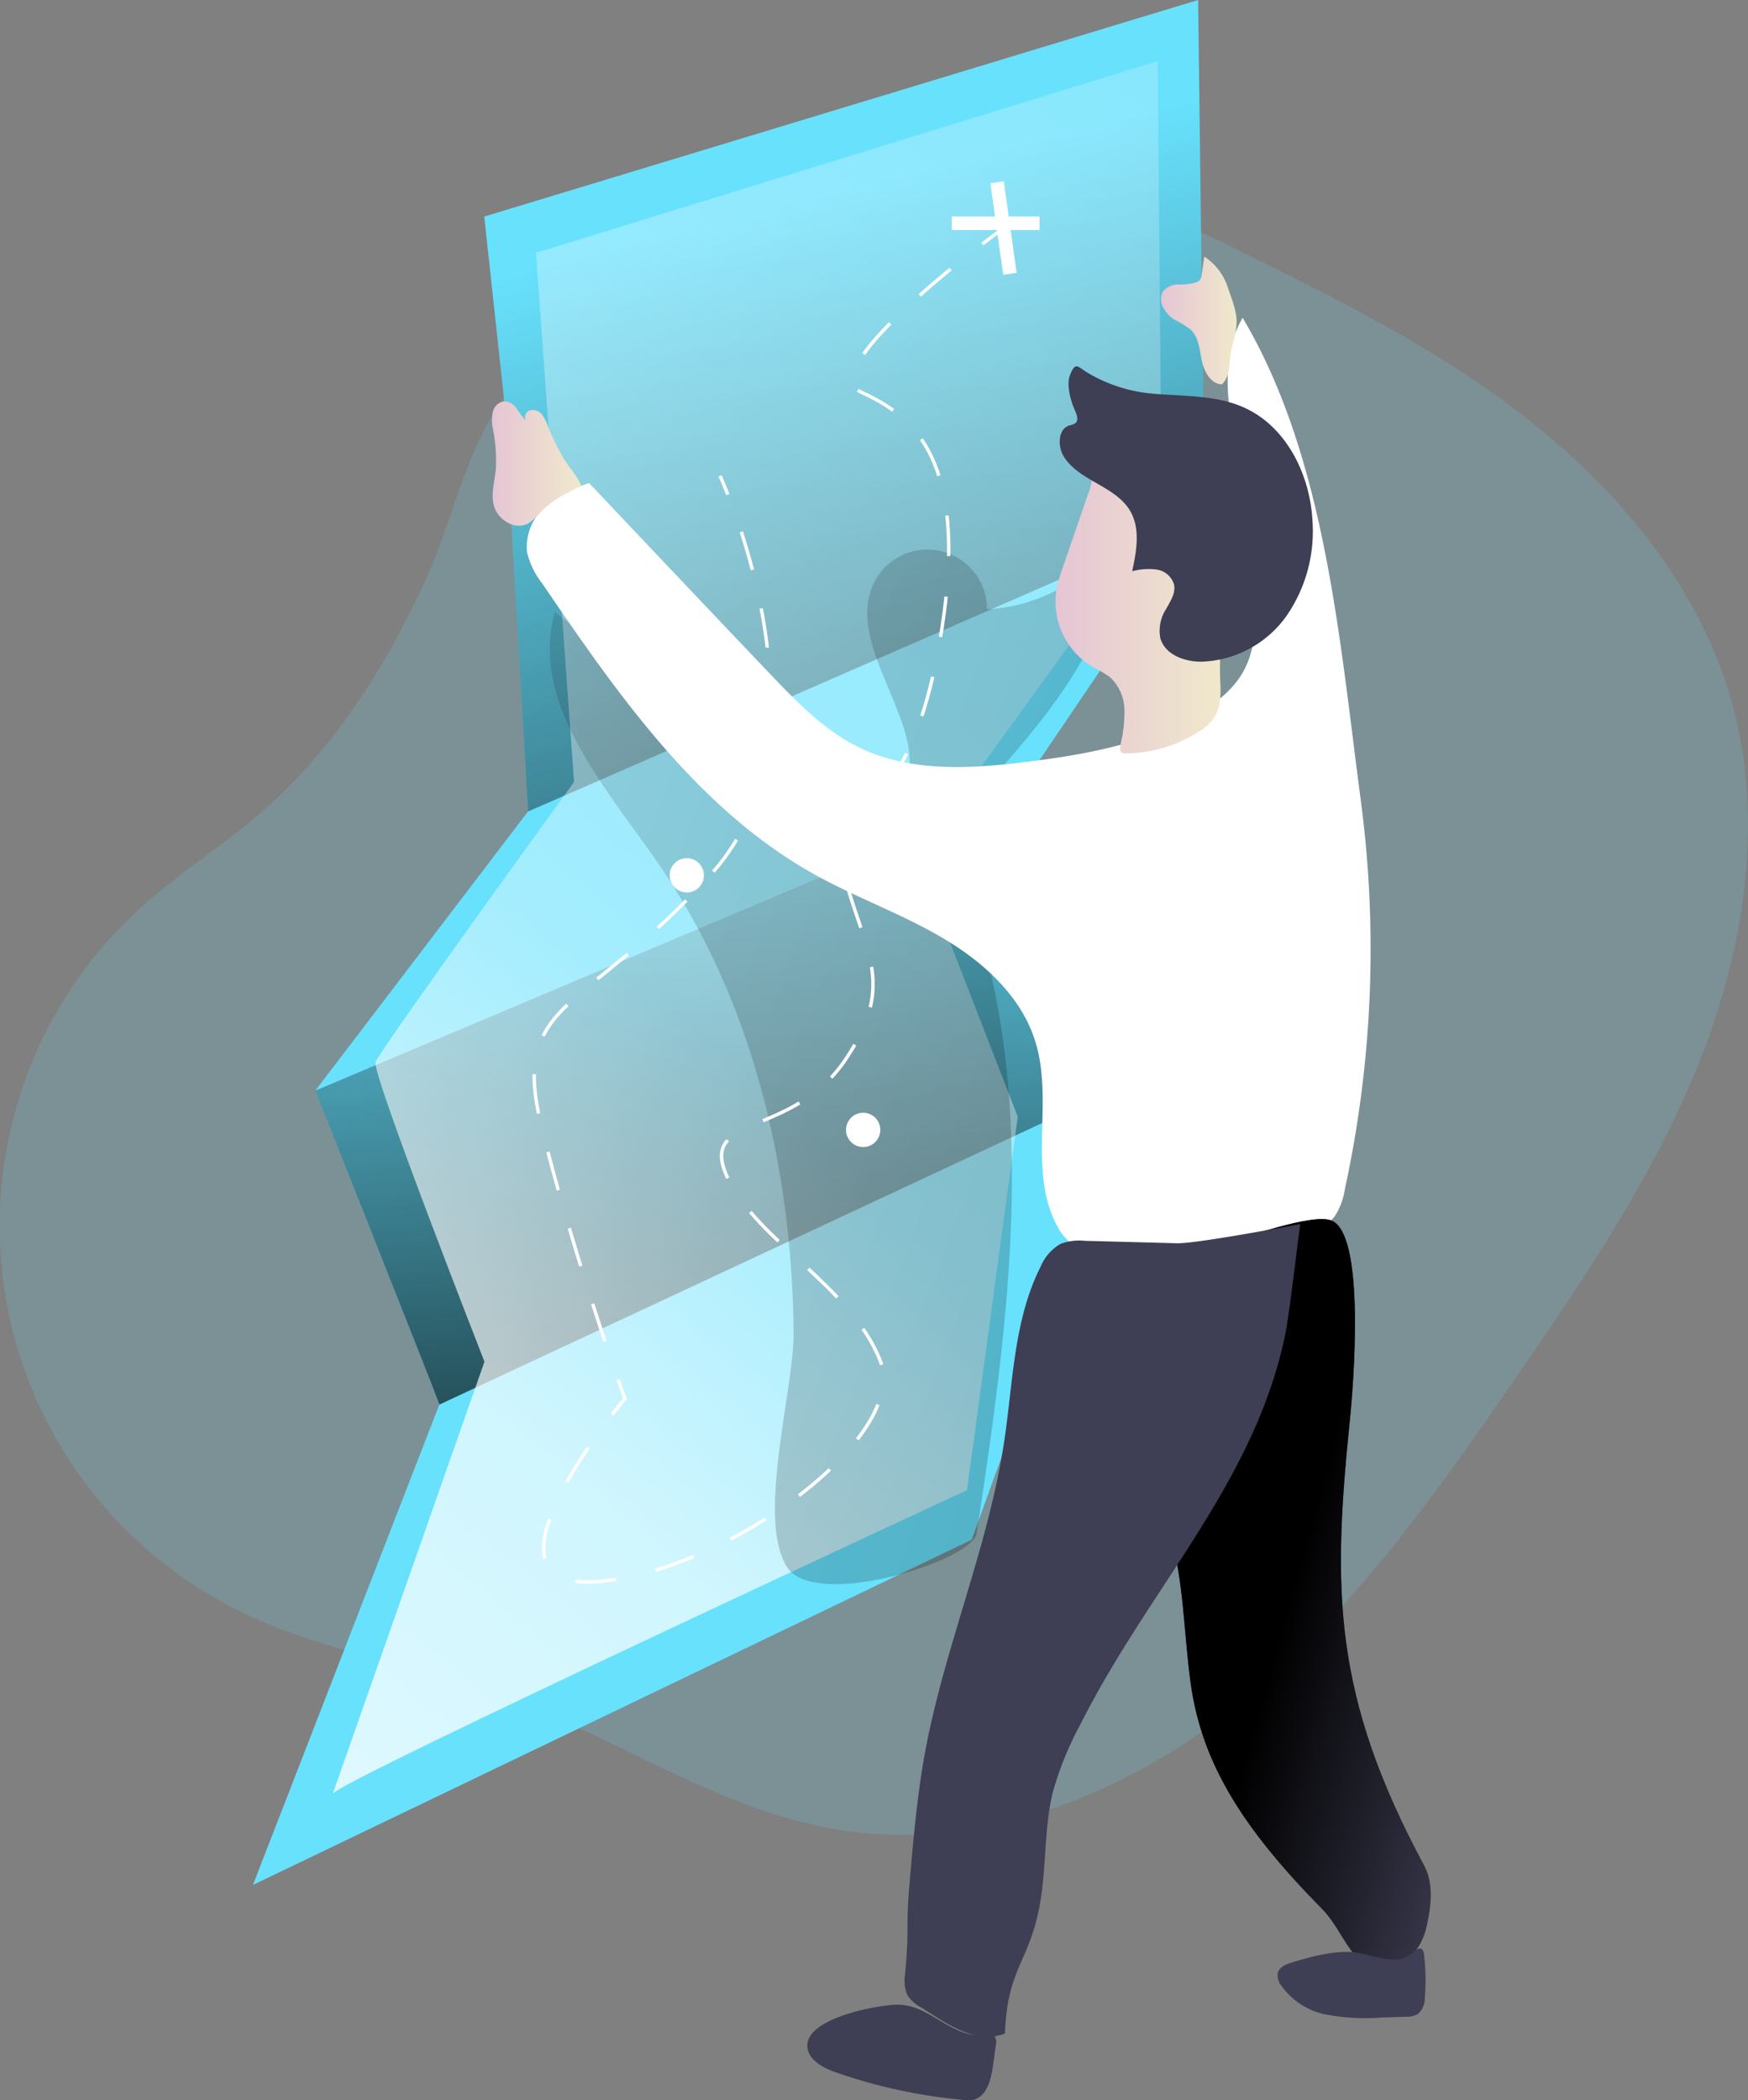 <svg viewBox="0 0 297.63 357.51" xmlns="http://www.w3.org/2000/svg" xmlns:xlink="http://www.w3.org/1999/xlink"><rect x="0" y="0" width="297.63" height="357.51" fill="#808080" stroke="none"/><linearGradient id="a" gradientUnits="userSpaceOnUse" x1="151.47" x2="165.11" y1="135.18" y2="307.87"><stop offset="0" stop-opacity="0"/><stop offset=".99"/></linearGradient><linearGradient id="b" x1="137.87" x2="193.05" xlink:href="#a" y1="33.69" y2="248.58"/><linearGradient id="c" gradientUnits="userSpaceOnUse" x1="400.54" x2="-38.33" y1="-127.63" y2="399.53"><stop offset=".02" stop-color="#fff" stop-opacity="0"/><stop offset=".58" stop-color="#fff" stop-opacity=".39"/><stop offset=".68" stop-color="#fff" stop-opacity=".68"/><stop offset="1" stop-color="#fff"/></linearGradient><linearGradient id="d" x1="-65.94" x2="572.89" xlink:href="#a" y1="87.61" y2="333.02"/><linearGradient id="e" gradientUnits="userSpaceOnUse" x1="215.1" x2="243.69" y1="112.6" y2="112.6"><stop offset="0" stop-color="#e5c5d5"/><stop offset=".42" stop-color="#ead4d1"/><stop offset="1" stop-color="#f0e9cb"/></linearGradient><linearGradient id="f" x1="119.13" x2="134.35" xlink:href="#e" y1="87.75" y2="87.75"/><linearGradient id="g" x1="233.06" x2="245.94" xlink:href="#e" y1="63.45" y2="63.45"/><linearGradient id="h" x1="298.98" x2="255.15" xlink:href="#a" y1="289.59" y2="277.42"/><path d="m79.93 147.14c-6.61 5.72-14.09 10.39-20.57 16.26a73.1 73.1 0 0 0 17.32 120c13.91 6.72 29.56 8.86 44.1 14.1 19.37 7 36.88 19.49 57.2 22.85 24.24 4 49.13-5.93 68.3-21.3s33.55-35.76 47.48-56c11.87-17.23 23.7-34.75 31.32-54.24s10.79-41.38 4.88-61.45c-5.61-19-19-35.06-34.62-47.27s-33.62-21-51.45-29.76c-13.22-6.48-26.89-13.08-41.64-13.7-25.64-1.06-59.59 18.76-77.75 36.19-9.23 8.86-11.45 23.63-16.72 35-6.78 14.68-15.52 28.63-27.85 39.32z" fill="#68e1fd" opacity=".18" transform="translate(-35.4 -8.88)"/><path d="m74.82 239.08-31.75 81.82 122.37-58.77 28.62-79.02z" fill="#68e1fd"/><path d="m110.22 248c-.62-1.86-21.12-53.42-21.12-53.42l119.26-50.31 14.91 50.93z" fill="#68e1fd" transform="translate(-35.4 -8.88)"/><path d="m110.22 248c-.62-1.86-21.12-53.42-21.12-53.42l119.26-50.31 14.91 50.93z" fill="url(#a)" transform="translate(-35.4 -8.88)"/><path d="m89.91 138.14-36.21 47.52 119.27-50.31 32.18-47.52z" fill="#68e1fd"/><path d="m85.86 68.28-3.41-31.41 121.55-36.87.59 46.82.56 41.01-115.24 50.31z" fill="#68e1fd"/><path d="m85.86 68.28-3.41-31.41 121.55-36.87.59 46.82.56 41.01-115.24 50.31z" fill="url(#b)"/><g transform="translate(-35.4 -8.88)"><path d="m126.66 51.92 6.48 90.08s-33.14 45.71-33.8 47.7 18.55 51 18.55 51-26.51 75.55-25.84 73.56 108-51.69 108-51.69l8.64-63.57-17.23-44.4 41.75-57.66-.69-77.66z" fill="url(#c)"/><path d="m147 155.19c-9-12.89-21.41-27-17.11-42.13a195.85 195.85 0 0 0 58.25 31.83c8.13-10.12-9.74-25.36-3.86-36.92a10.14 10.14 0 0 1 19.17 4.65 28.85 28.85 0 0 0 21.76-11.79c.53 17.49-13.06 31.69-24.61 44.84-1.51 1.72-3.07 3.61-3.29 5.88-.18 1.88.59 3.71 1.3 5.47 14.3 35.29 8.82 75.09 3.11 112.74 0 4.6-27.79 13.49-32.41 5.77-5.09-8.52 1.34-30.2 1.22-40-.33-28.31-7.12-56.94-23.53-80.34z" fill="url(#d)" opacity=".44"/><path d="m135.72 91.13a21 21 0 0 0 -7.5 4.06 9 9 0 0 0 -3.09 7.66 13.79 13.79 0 0 0 2.61 5.39c12.89 18.92 26.51 38.53 46.54 49.62 7.1 3.92 14.82 6.66 21.79 10.8s13.41 10.05 15.7 17.83c3 10.06-1.37 21.73 3.58 31a8.39 8.39 0 0 0 2.86 3.32 11.1 11.1 0 0 0 4.94 1.22c11.89 1 24.36 1.76 35.27-3.08a10.17 10.17 0 0 0 4.19-2.92 11.67 11.67 0 0 0 1.77-4.66 192.81 192.81 0 0 0 2.73-66.16c-3.65-27.47-6-58.4-20.13-82.23-4.34 7.42-2.15 16.73-.66 25.2 1.11 6.36 1.75 12.79 2.39 19.22.54 5.37 1 11.14-1.64 15.85-1.84 3.27-5 5.62-8.25 7.45-8.63 4.82-18.6 6.63-28.41 7.86-9.61 1.21-19.83 1.84-28.57-2.35-6.07-2.92-10.85-7.9-15.49-12.78-10.35-10.86-20.35-21.43-30.63-32.3z" fill="#fff"/><path d="m216.42 105.31a25.11 25.11 0 0 0 -1.17 4.15 12.94 12.94 0 0 0 6.12 12.92 21.37 21.37 0 0 1 3 1.77 7.69 7.69 0 0 1 2.48 5.45 23.39 23.39 0 0 1 -.67 6.1c-.1.5-.12 1.17.35 1.38a1.14 1.14 0 0 0 .45.06 23.48 23.48 0 0 0 12.33-3.56 8.79 8.79 0 0 0 2.94-2.71c1.17-2 1-4.4.89-6.68-.18-6 .85-12 .47-18s-2.53-12.32-7.51-15.68a14.74 14.74 0 0 0 -7.19-2.37c-1.73-.13-5.31-.32-6.72.91-.77.68-1 2.45-1.33 3.38q-.78 2.25-1.55 4.5z" fill="url(#e)"/><path d="m231.57 75.89c5.29.48 10.82.2 15.67 2.38 7.15 3.22 11.16 11.28 11.62 19.1a25.35 25.35 0 0 1 -4.36 16.3 18.51 18.51 0 0 1 -14.6 7.86c-2.86 0-6.15-1.21-6.93-4a6.82 6.82 0 0 1 1-5c.71-1.29 1.63-2.67 1.34-4.11a3.63 3.63 0 0 0 -3-2.58 10.52 10.52 0 0 0 -4.13.29c.74-3.43 1.42-7.24-.35-10.27-2.51-4.28-8.81-5.1-11.36-9.36-1-1.75-.91-4.58 1-5.19a3.08 3.08 0 0 0 1.05-.39c.58-.52.23-1.45-.09-2.16-.68-1.51-1.51-4.32-.85-6 1-2.51 1.3-1.37 3.21-.3a26 26 0 0 0 10.78 3.43z" fill="#3e3e54"/><path d="m128.69 81.46a6.87 6.87 0 0 0 -1-2 2.08 2.08 0 0 0 -2-.75 1.25 1.25 0 0 0 -.76 1.78 14 14 0 0 1 -1.52-2 2.71 2.71 0 0 0 -2.09-1.29 2.29 2.29 0 0 0 -2 1.8 6.78 6.78 0 0 0 0 2.87 27 27 0 0 1 .5 6.94c-.2 2-.85 4.09-.35 6.06.6 2.45 3.51 4.3 5.77 3.18a8.65 8.65 0 0 0 2.23-2c2-2.08 4.35-3.18 6.88-4.43-.52-1.59-2.12-3.22-3-4.73a41.92 41.92 0 0 1 -2.66-5.43z" fill="url(#f)"/><path d="m244.52 58a9.88 9.88 0 0 0 -4.07-5.43l-.45 3.13a1.66 1.66 0 0 1 -.27.81 1.23 1.23 0 0 1 -.52.38 8.47 8.47 0 0 1 -3.1.42 3.35 3.35 0 0 0 -2.74 1.26 2.92 2.92 0 0 0 .26 2.94 5.48 5.48 0 0 0 1.65 1.74 20.38 20.38 0 0 1 2.81 1.7c1.41 1.3 1.55 3.42 1.93 5.29s1.51 4 3.42 4.08c1.09-1 1.26-2.61 1.37-4.08.15-2.09 1-4.09 1.13-6.14s-.79-4.29-1.42-6.1z" fill="url(#g)"/><path d="m277.89 326.47c1.7 3.16 1.18 7.2.34 10.7s-3.59 6.81-7.17 7.05c-5.26.35-6.82-6.57-10.52-10.32-13.34-13.54-20.44-24.6-22.38-38.26-1.22-8.67-1.14-17.58-3.62-26-1.93-6.53-5.36-12.52-7.35-19-2.73-8.88-2.68-18.33-2.62-27.62q9.6-1 19.12-2.67c3.73-.64 15.1-5 18.43-3.68 5.79 2.38 3.77 27.63 3.11 34.11-2.94 28.68-2.94 46.7 12.66 75.69z" fill="#3e3e54"/><path d="m277.89 326.47c1.7 3.16 1.18 7.2.34 10.7s-3.59 6.81-7.17 7.05c-5.26.35-6.82-6.57-10.52-10.32-13.34-13.54-20.44-24.6-22.38-38.26-1.22-8.67-1.14-17.58-3.62-26-1.93-6.53-5.36-12.52-7.35-19-2.73-8.88-2.68-18.33-2.62-27.62q9.6-1 19.12-2.67c3.73-.64 15.1-5 18.43-3.68 5.79 2.38 3.77 27.63 3.11 34.11-2.94 28.68-2.94 46.7 12.66 75.69z" fill="url(#h)"/><path d="m206.51 355.07c.44-12 4.71-12.2 6.28-24.15.74-5.66.52-11.47 1.89-17a56.23 56.23 0 0 1 4.69-11.5c11.65-23.19 29.71-41.1 34.9-66.53.68-3.34 2.32-17.54 2.54-18.63 0 0-17.63 3.37-21 3.28l-15.71-.42a9 9 0 0 0 -4.17.55 8.09 8.09 0 0 0 -3.36 3.88c-4.58 9.1-4.67 19.68-6.19 29.75-2.72 18.09-10.23 35.15-13.52 53.15-1.29 7.12-1.92 14.34-2.55 21.54-.78 9 0 7-.8 16a6.3 6.3 0 0 0 .38 3.53 6.22 6.22 0 0 0 2.4 2.14c4.5 2.85 9.26 6.34 14.22 4.41z" fill="#3e3e54"/><path d="m172.87 357c-.1 2.42 2.56 3.9 4.85 4.69a91.15 91.15 0 0 0 21.72 4.69 5.72 5.72 0 0 0 1.6 0c2.29-.47 3.07-3.3 3.4-5.62l.54-3.85a1.57 1.57 0 0 0 -.23-1.33c-.35-.36-.94-.28-1.45-.22-6 .7-9.68-5.53-15.52-5.18-3.47.16-14.7 2.27-14.91 6.82z" fill="#3e3e54"/><path d="m255.32 343c-1 .3-2.1.78-2.36 1.78a2.76 2.76 0 0 0 .51 2 12.2 12.2 0 0 0 7.7 5.06 35.76 35.76 0 0 0 9.42.51l4.21-.13a3.82 3.82 0 0 0 2-.45 3.61 3.61 0 0 0 1.2-2.77 37 37 0 0 0 -.13-7.36c-.05-.38-.15-.82-.5-1s-.88.23-1.23.55c-2.89 2.61-6.87.44-10.11.06-3.45-.34-7.48.75-10.71 1.75z" fill="#3e3e54"/><path d="m158 89.9s.53 1.15 1.33 3.18" fill="none" stroke="#fff" stroke-miterlimit="10" stroke-width=".58"/><path d="m161.62 99.43c4.6 14.18 10.28 41-4.9 58-21.42 24-34.41 21.42-29.21 42.84 3.58 14.77 9 31.4 12 40.3" fill="none" stroke="#fff" stroke-dasharray="6.74 6.74" stroke-miterlimit="10" stroke-width=".58"/><path d="m140.64 243.75c.72 2.07 1.15 3.26 1.15 3.26s-.86 1-2.15 2.7" fill="none" stroke="#fff" stroke-miterlimit="10" stroke-width=".58"/><path d="m135.58 255.31c-6.45 9.52-13.73 23.73 1 22.86 22.07-1.3 53.88-24.67 48.69-37.65s-20.78-20.13-26-31.17 11-6.49 20.12-20.12 2.6-18.83-.65-33.11 9.74-2 16.24-35.71-4.55-40.9-13-44.79c-6.17-2.85 9.19-16.12 17.89-23.05" fill="none" stroke="#fff" stroke-dasharray="6.92 6.92" stroke-miterlimit="10" stroke-width=".58"/><path d="m202.66 50.43c1.69-1.3 2.75-2.08 2.75-2.08" fill="none" stroke="#fff" stroke-miterlimit="10" stroke-width=".58"/></g><path d="m169.77 31.03 2.19 15.58" fill="none" stroke="#fff" stroke-miterlimit="10" stroke-width="2.31"/><path d="m162.06 38.01h14.94" fill="none" stroke="#fff" stroke-miterlimit="10" stroke-width="2.31"/><circle cx="146.97" cy="192.36" fill="#fff" r="2.92"/><circle cx="116.94" cy="149.02" fill="#fff" r="2.92"/></svg>